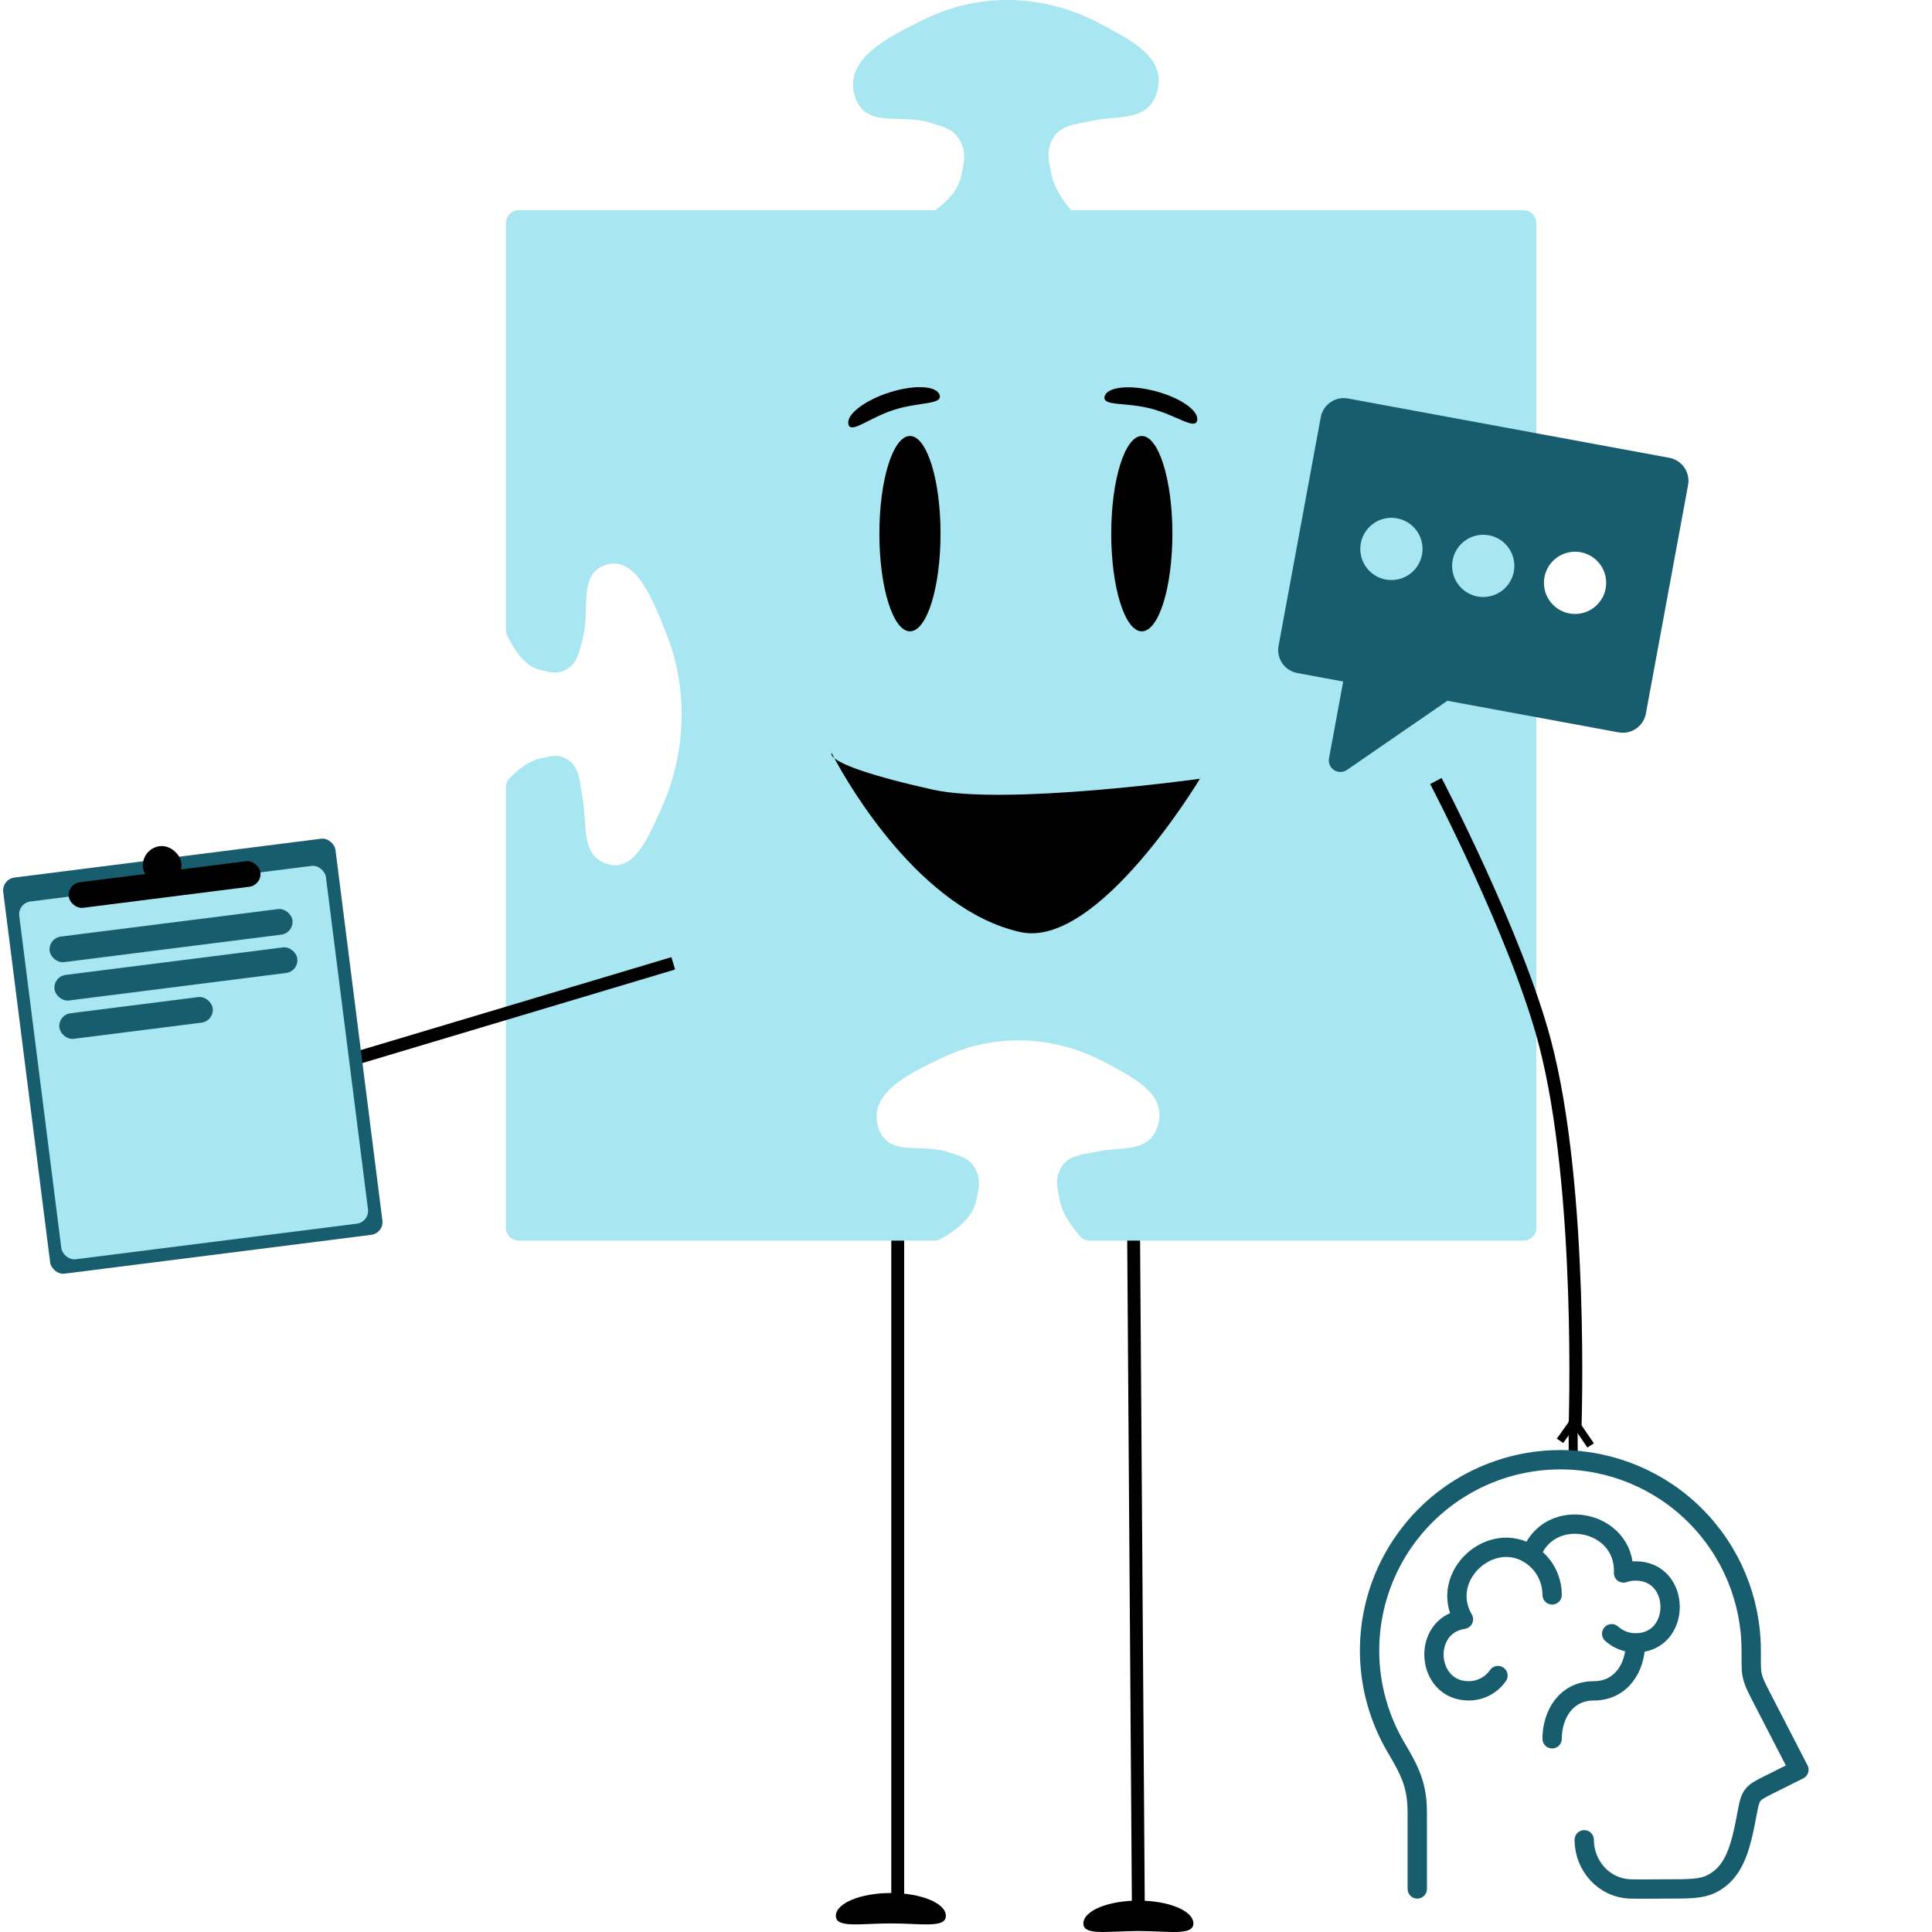 <svg width="150" height="150" viewBox="0 0 150 150" fill="none" xmlns="http://www.w3.org/2000/svg">
<path d="M88 94L88.385 148.744" stroke="black"/>
<path d="M92.653 149.334C92.653 150.312 90.742 149.924 88.383 149.924C86.025 149.924 84.113 150.312 84.113 149.334C84.113 148.356 86.025 147.563 88.383 147.563C90.742 147.563 92.653 148.356 92.653 149.334Z" fill="black"/>
<path d="M69.699 95.621V147.563" stroke="black"/>
<path d="M73.436 148.744C73.436 149.722 71.525 149.334 69.166 149.334C66.808 149.334 64.896 149.722 64.896 148.744C64.896 147.766 66.808 146.973 69.166 146.973C71.525 146.973 73.436 147.766 73.436 148.744Z" fill="black"/>
<path d="M71.719 1.522C76.139 -0.663 81.175 -0.457 85.525 1.894C87.911 3.184 90.703 4.528 89.782 7.282C89.041 9.5 86.747 8.92 84.654 9.406C83.487 9.677 82.191 9.685 81.626 10.99C81.231 11.901 81.455 12.59 81.648 13.577C81.837 14.538 82.492 15.527 83.149 16.321H118.282C118.834 16.321 119.282 16.769 119.282 17.321V95.321C119.282 95.873 118.834 96.321 118.282 96.321H84.6C84.323 96.321 84.056 96.207 83.874 95.999C83.203 95.231 82.472 94.206 82.283 93.218C82.262 93.108 82.241 93.003 82.221 92.9C82.07 92.157 81.953 91.581 82.279 90.851C82.722 89.861 83.629 89.697 84.545 89.532C84.728 89.499 84.912 89.465 85.092 89.426C85.614 89.31 86.15 89.266 86.667 89.222C88.07 89.106 89.34 89.001 89.851 87.522C90.68 85.126 88.375 83.878 86.252 82.728C86.149 82.673 86.047 82.618 85.945 82.562C81.934 80.378 77.274 80.151 73.17 82.116C73.107 82.146 73.044 82.177 72.98 82.207C70.564 83.361 67.332 84.906 68.2 87.569C68.687 89.064 69.928 89.106 71.334 89.154C72.077 89.18 72.867 89.206 73.616 89.45C73.714 89.482 73.809 89.512 73.903 89.542C74.717 89.797 75.381 90.005 75.784 90.865C76.136 91.614 76.006 92.216 75.838 92.998C75.821 93.074 75.805 93.152 75.788 93.231C75.512 94.553 74.231 95.542 72.985 96.21C72.846 96.284 72.69 96.321 72.532 96.321H40.282C39.73 96.321 39.282 95.873 39.282 95.321V61.102C39.282 60.849 39.377 60.603 39.556 60.424C40.217 59.763 41.051 59.093 41.857 58.91C41.955 58.888 42.049 58.865 42.139 58.844L42.611 58.738C43.064 58.653 43.474 58.648 43.96 58.91C44.84 59.384 44.984 60.351 45.129 61.328C45.158 61.523 45.187 61.72 45.222 61.912C45.323 62.469 45.362 63.041 45.399 63.593C45.5 65.089 45.592 66.444 46.904 66.992C49.032 67.881 50.146 65.424 51.172 63.162C51.221 63.053 51.271 62.944 51.32 62.836C53.269 58.563 53.479 53.594 51.74 49.213L51.66 49.011C50.639 46.432 49.273 42.982 46.904 43.902C45.575 44.419 45.535 45.741 45.489 47.241C45.465 48.034 45.44 48.876 45.222 49.675C45.193 49.779 45.167 49.881 45.141 49.98C44.912 50.848 44.725 51.555 43.96 51.983C43.293 52.356 42.76 52.218 42.065 52.037C41.998 52.019 41.928 52.001 41.857 51.983C40.785 51.712 39.961 50.547 39.376 49.334C39.313 49.204 39.282 49.061 39.282 48.917V17.321C39.282 16.769 39.73 16.321 40.282 16.321H72.601C73.575 15.632 74.413 14.742 74.631 13.65C74.828 12.664 75.031 11.96 74.608 11.064C74.115 10.02 73.279 9.864 72.256 9.536C69.91 8.785 67.211 10.02 66.389 7.528C65.407 4.548 69.1 2.817 71.719 1.522Z" fill="#A8E6F1"/>
<ellipse cx="70.649" cy="41.434" rx="2.374" ry="7.583" fill="black"/>
<path d="M72.956 30.686C73.158 31.43 71.37 31.193 69.414 31.819C67.458 32.445 66.074 33.697 65.873 32.953C65.671 32.209 67.093 31.098 69.049 30.471C71.005 29.845 72.754 29.941 72.956 30.686Z" fill="black"/>
<path d="M92.944 32.648C92.779 33.403 91.335 32.233 89.351 31.721C87.367 31.21 85.594 31.55 85.759 30.795C85.924 30.04 87.666 29.843 89.65 30.354C91.634 30.866 93.109 31.893 92.944 32.648Z" fill="black"/>
<ellipse cx="88.65" cy="41.434" rx="2.374" ry="7.583" fill="black"/>
<path d="M64.78 58.866C64.448 58.595 64.569 58.463 64.569 58.463C64.569 58.463 64.641 58.607 64.78 58.866C65.319 59.305 67.05 60.109 72.43 61.308C78.074 62.565 93.161 60.462 93.161 60.462C93.161 60.462 85.243 73.706 79.219 72.365C71.477 70.641 65.908 60.967 64.78 58.866Z" fill="black"/>
<path d="M7.792 88.098L52.271 74.793" stroke="black"/>
<path d="M111.483 60.638C111.483 60.638 117.759 72.638 119.942 80.921C122.951 92.341 122.284 110.916 122.284 110.916" stroke="black"/>
<line y1="-0.3" x2="2.076" y2="-0.3" transform="matrix(0.564 0.826 0.838 -0.545 122.576 110.345)" stroke="black" stroke-width="0.6"/>
<line y1="-0.3" x2="2.077" y2="-0.3" transform="matrix(-0.583 0.813 0.826 0.564 122.576 110.345)" stroke="black" stroke-width="0.6"/>
<line y1="-0.35" x2="2.424" y2="-0.35" transform="matrix(0.006 1 1 -0.005 122.48 110.342)" stroke="black" stroke-width="0.7"/>
<rect x="0.126" y="68.259" width="26" height="31" rx="1" transform="rotate(-7.217 0.126 68.259)" fill="#185D6D"/>
<rect x="1.369" y="70.117" width="24" height="28" rx="1" transform="rotate(-7.217 1.369 70.117)" fill="#A8E6F1"/>
<rect x="3.73" y="72.842" width="19" height="2" rx="1" transform="rotate(-7.217 3.73 72.842)" fill="#185D6D"/>
<rect x="4.107" y="75.818" width="19" height="2" rx="1" transform="rotate(-7.217 4.107 75.818)" fill="#185D6D"/>
<rect x="4.484" y="78.795" width="12" height="2" rx="1" transform="rotate(-7.217 4.484 78.795)" fill="#185D6D"/>
<rect x="5.212" y="68.623" width="15" height="2" rx="1" transform="rotate(-7.217 5.212 68.623)" fill="black"/>
<rect x="10.913" y="65.885" width="3" height="3" rx="1.5" transform="rotate(-7.217 10.913 65.885)" fill="black"/>
<g clip-path="url(#clip0_4096_6270)">
<path d="M104.656 30.938L129.609 35.544C130.588 35.725 131.243 36.677 131.062 37.656L127.785 55.408C127.604 56.387 126.653 57.042 125.674 56.862L112.377 54.407L104.585 59.771C104.438 59.874 104.264 59.932 104.085 59.936C103.906 59.94 103.729 59.89 103.579 59.792C103.428 59.695 103.31 59.555 103.24 59.389C103.17 59.224 103.151 59.042 103.186 58.866L104.285 52.913L100.72 52.255C100.248 52.168 99.829 51.896 99.556 51.5C99.284 51.104 99.18 50.616 99.267 50.144L102.544 32.391C102.725 31.412 103.677 30.757 104.656 30.938ZM107.59 44.996C108.22 45.112 108.871 44.973 109.399 44.61C109.927 44.246 110.289 43.688 110.405 43.058C110.521 42.428 110.383 41.777 110.019 41.249C109.656 40.721 109.098 40.359 108.467 40.243C107.837 40.126 107.186 40.265 106.658 40.628C106.13 40.992 105.768 41.55 105.652 42.18C105.536 42.811 105.675 43.461 106.038 43.989C106.401 44.517 106.96 44.879 107.59 44.996ZM114.719 46.312C115.35 46.428 116 46.289 116.528 45.926C117.056 45.563 117.418 45.004 117.535 44.374C117.651 43.744 117.512 43.093 117.149 42.565C116.785 42.037 116.227 41.675 115.597 41.559C114.967 41.442 114.316 41.581 113.788 41.945C113.26 42.308 112.898 42.866 112.782 43.497C112.665 44.127 112.804 44.778 113.167 45.306C113.531 45.834 114.089 46.196 114.719 46.312ZM124.664 45.69C124.781 45.06 124.642 44.409 124.278 43.881C123.915 43.353 123.357 42.991 122.726 42.875C122.096 42.759 121.445 42.897 120.917 43.261C120.389 43.624 120.027 44.182 119.911 44.813C119.795 45.443 119.934 46.094 120.297 46.622C120.66 47.15 121.219 47.512 121.849 47.628C122.479 47.744 123.13 47.606 123.658 47.242C124.186 46.879 124.548 46.321 124.664 45.69Z" fill="#185D6D"/>
</g>
<path d="M110.037 146.658V140.742C110.037 138.623 109.482 137.522 108.392 135.68C107.063 133.43 106.353 130.869 106.333 128.256C106.314 125.643 106.986 123.072 108.282 120.803C109.577 118.534 111.45 116.647 113.709 115.336C115.969 114.024 118.535 113.333 121.148 113.333C125.077 113.334 128.844 114.894 131.622 117.672C134.401 120.449 135.962 124.216 135.963 128.145C135.963 129.112 135.963 129.595 136.003 129.865C136.1 130.512 136.403 131.068 136.698 131.645L139.667 137.402L137.333 138.568C136.658 138.905 136.32 139.073 136.085 139.385C135.85 139.697 135.783 140.05 135.652 140.752L135.638 140.822C135.333 142.435 134.998 144.215 134.055 145.338C133.722 145.733 133.308 146.055 132.843 146.283C132.075 146.658 131.13 146.658 129.24 146.658C128.365 146.658 127.488 146.678 126.613 146.658C124.542 146.607 123 144.863 123 142.842" stroke="#185D6D" stroke-width="1.5" stroke-linecap="round" stroke-linejoin="round"/>
<path d="M126.98 127.553C126.27 127.553 125.622 127.283 125.13 126.842M126.98 127.553C126.98 129.463 125.873 131.277 123.743 131.277C121.613 131.277 120.507 133.09 120.507 135M126.98 127.553C130.563 127.553 130.563 121.968 126.98 121.968C126.653 121.969 126.344 122.022 126.052 122.127C126.227 117.963 120.225 116.833 118.865 120.733M118.865 120.733C119.857 121.402 120.507 122.538 120.507 123.828M118.865 120.733C115.778 118.65 111.665 122.388 113.622 125.722C110.338 126.213 110.688 131.277 114.033 131.277C114.479 131.276 114.919 131.168 115.314 130.962C115.709 130.755 116.049 130.456 116.303 130.09" stroke="#185D6D" stroke-width="1.5" stroke-linecap="round" stroke-linejoin="round"/>
<defs>
<clipPath id="clip0_4096_6270">
<rect width="29" height="29" fill="white" transform="translate(102.873 30.609) rotate(10.46)"/>
</clipPath>
</defs>
</svg>
